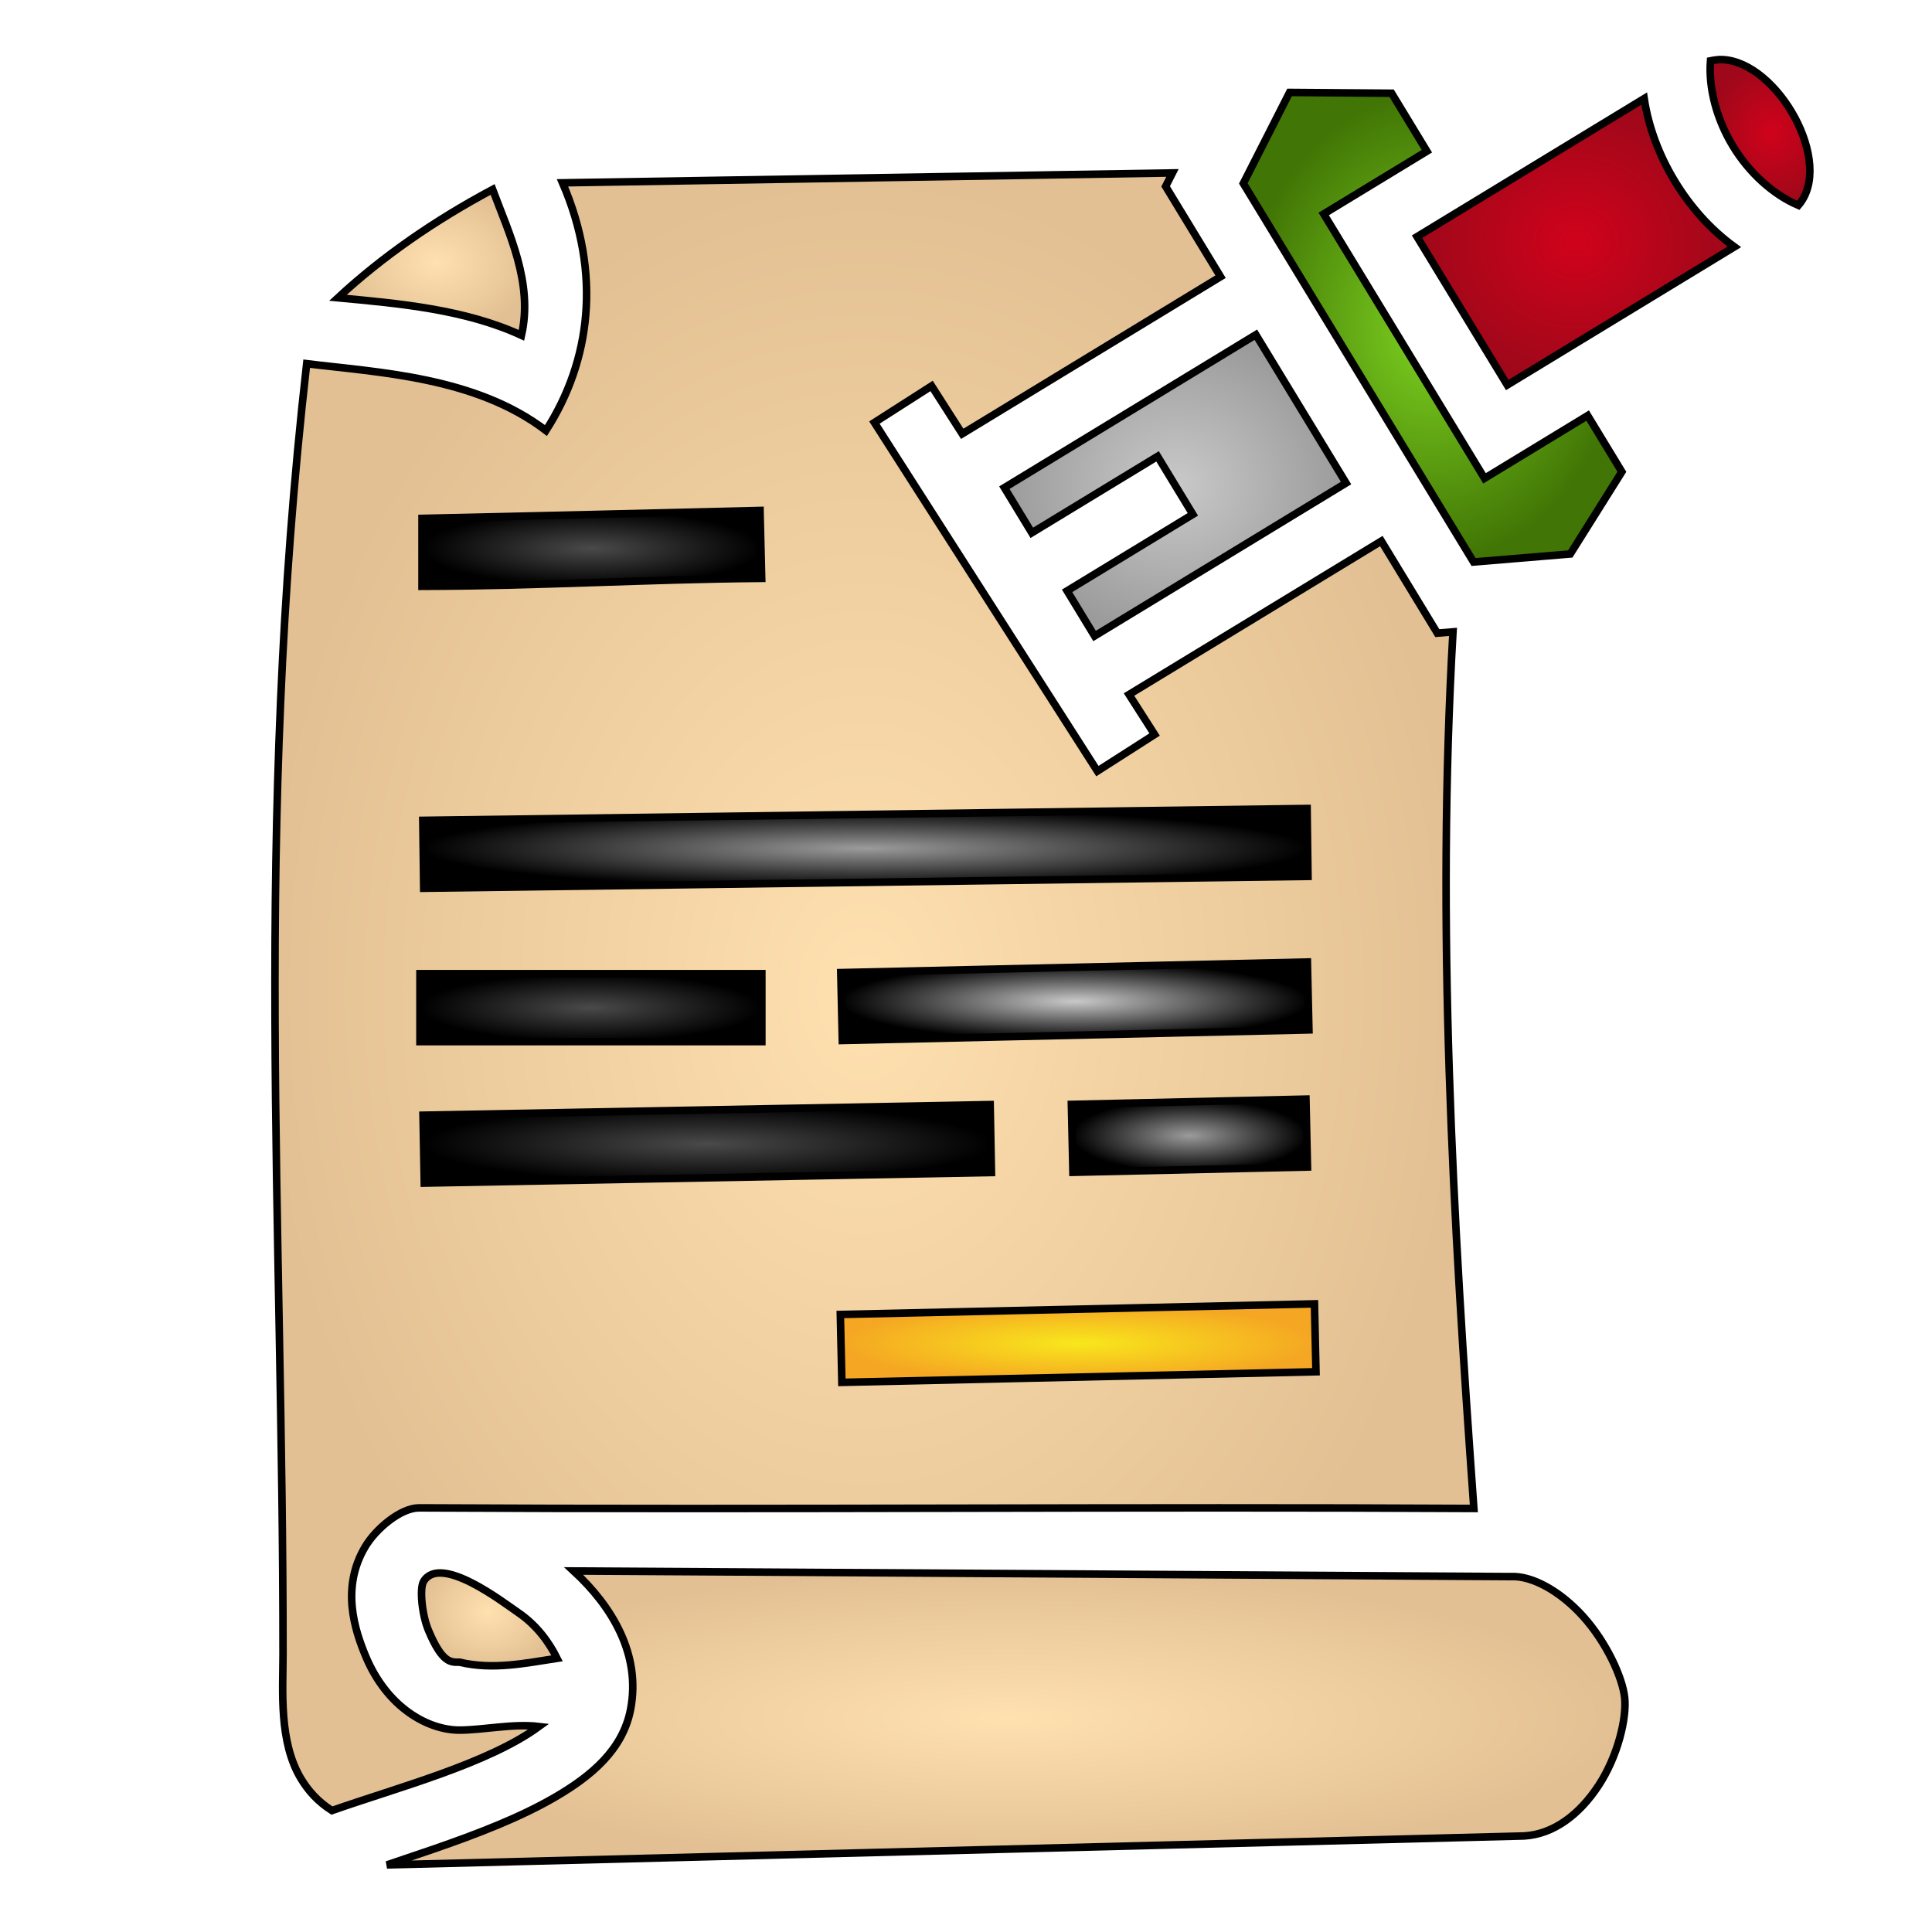 <svg xmlns="http://www.w3.org/2000/svg" viewBox="0 0 512 512" style="height: 512px; width: 512px;"><defs><radialGradient id="delapouite-stabbed-note-gradient-1"><stop offset="0%" stop-color="#8b572a" stop-opacity="1"></stop><stop offset="100%" stop-color="#b57204" stop-opacity="1"></stop></radialGradient><radialGradient id="delapouite-stabbed-note-gradient-2"><stop offset="0%" stop-color="#d0021b" stop-opacity="1"></stop><stop offset="100%" stop-color="#9e081a" stop-opacity="1"></stop></radialGradient><radialGradient id="delapouite-stabbed-note-gradient-3"><stop offset="0%" stop-color="#7ed321" stop-opacity="1"></stop><stop offset="100%" stop-color="#417505" stop-opacity="1"></stop></radialGradient><radialGradient id="delapouite-stabbed-note-gradient-4"><stop offset="0%" stop-color="#d0021b" stop-opacity="1"></stop><stop offset="100%" stop-color="#9e081a" stop-opacity="1"></stop></radialGradient><radialGradient id="delapouite-stabbed-note-gradient-5"><stop offset="0%" stop-color="#ffe0af" stop-opacity="1"></stop><stop offset="100%" stop-color="#e2c093" stop-opacity="1"></stop></radialGradient><radialGradient id="delapouite-stabbed-note-gradient-6"><stop offset="0%" stop-color="#ffe0af" stop-opacity="1"></stop><stop offset="100%" stop-color="#e2c093" stop-opacity="1"></stop></radialGradient><radialGradient id="delapouite-stabbed-note-gradient-7"><stop offset="0%" stop-color="#c9c9c9" stop-opacity="1"></stop><stop offset="100%" stop-color="#9b9b9b" stop-opacity="1"></stop></radialGradient><radialGradient id="delapouite-stabbed-note-gradient-8"><stop offset="0%" stop-color="#4a4a4a" stop-opacity="1"></stop><stop offset="100%" stop-color="#000000" stop-opacity="1"></stop></radialGradient><radialGradient id="delapouite-stabbed-note-gradient-9"><stop offset="0%" stop-color="#9b9b9b" stop-opacity="1"></stop><stop offset="100%" stop-color="#000000" stop-opacity="1"></stop></radialGradient><radialGradient id="delapouite-stabbed-note-gradient-10"><stop offset="0%" stop-color="#c9c9c9" stop-opacity="1"></stop><stop offset="100%" stop-color="#000000" stop-opacity="1"></stop></radialGradient><radialGradient id="delapouite-stabbed-note-gradient-11"><stop offset="0%" stop-color="#4a4a4a" stop-opacity="1"></stop><stop offset="100%" stop-color="#000000" stop-opacity="1"></stop></radialGradient><radialGradient id="delapouite-stabbed-note-gradient-12"><stop offset="0%" stop-color="#9b9b9b" stop-opacity="1"></stop><stop offset="100%" stop-color="#000000" stop-opacity="1"></stop></radialGradient><radialGradient id="delapouite-stabbed-note-gradient-13"><stop offset="0%" stop-color="#4a4a4a" stop-opacity="1"></stop><stop offset="100%" stop-color="#000000" stop-opacity="1"></stop></radialGradient><radialGradient id="delapouite-stabbed-note-gradient-14"><stop offset="0%" stop-color="#f8e71c" stop-opacity="1"></stop><stop offset="100%" stop-color="#f5a623" stop-opacity="1"></stop></radialGradient><radialGradient id="delapouite-stabbed-note-gradient-15"><stop offset="0%" stop-color="#ffe0af" stop-opacity="1"></stop><stop offset="100%" stop-color="#e2c093" stop-opacity="1"></stop></radialGradient><radialGradient id="delapouite-stabbed-note-gradient-16"><stop offset="0%" stop-color="#ffe0af" stop-opacity="1"></stop><stop offset="100%" stop-color="#e2c093" stop-opacity="1"></stop></radialGradient><radialGradient id="delapouite-stabbed-note-gradient-17"><stop offset="0%" stop-color="#4a4a4a" stop-opacity="1"></stop><stop offset="100%" stop-color="#000000" stop-opacity="1"></stop></radialGradient><radialGradient id="delapouite-stabbed-note-gradient-18"><stop offset="0%" stop-color="#48baff" stop-opacity="1"></stop><stop offset="100%" stop-color="#4a90e2" stop-opacity="1"></stop></radialGradient><radialGradient id="delapouite-stabbed-note-gradient-19"><stop offset="0%" stop-color="#48baff" stop-opacity="1"></stop><stop offset="100%" stop-color="#4a90e2" stop-opacity="1"></stop></radialGradient><radialGradient id="delapouite-stabbed-note-gradient-22"><stop offset="0%" stop-color="#fc88fc" stop-opacity="1"></stop><stop offset="100%" stop-color="#bd10e0" stop-opacity="1"></stop></radialGradient><radialGradient id="delapouite-stabbed-note-gradient-25"><stop offset="0%" stop-color="#9b9b9b" stop-opacity="1"></stop><stop offset="100%" stop-color="#4a4a4a" stop-opacity="1"></stop></radialGradient><radialGradient id="delapouite-stabbed-note-gradient-26"><stop offset="0%" stop-color="#9b9b9b" stop-opacity="1"></stop><stop offset="100%" stop-color="#4a4a4a" stop-opacity="1"></stop></radialGradient><radialGradient id="delapouite-stabbed-note-gradient-27"><stop offset="0%" stop-color="#9b9b9b" stop-opacity="1"></stop><stop offset="100%" stop-color="#4a4a4a" stop-opacity="1"></stop></radialGradient><radialGradient id="delapouite-stabbed-note-gradient-28"><stop offset="0%" stop-color="#9b9b9b" stop-opacity="1"></stop><stop offset="100%" stop-color="#4a4a4a" stop-opacity="1"></stop></radialGradient><radialGradient id="delapouite-stabbed-note-gradient-29"><stop offset="0%" stop-color="#9b9b9b" stop-opacity="1"></stop><stop offset="100%" stop-color="#4a4a4a" stop-opacity="1"></stop></radialGradient><radialGradient id="delapouite-stabbed-note-gradient-30"><stop offset="0%" stop-color="#9b9b9b" stop-opacity="1"></stop><stop offset="100%" stop-color="#4a4a4a" stop-opacity="1"></stop></radialGradient><radialGradient id="delapouite-stabbed-note-gradient-31"><stop offset="0%" stop-color="#9b9b9b" stop-opacity="1"></stop><stop offset="100%" stop-color="#4a4a4a" stop-opacity="1"></stop></radialGradient><radialGradient id="delapouite-stabbed-note-gradient-32"><stop offset="0%" stop-color="#9b9b9b" stop-opacity="1"></stop><stop offset="100%" stop-color="#4a4a4a" stop-opacity="1"></stop></radialGradient><radialGradient id="delapouite-stabbed-note-gradient-33"><stop offset="0%" stop-color="#9b9b9b" stop-opacity="1"></stop><stop offset="100%" stop-color="#4a4a4a" stop-opacity="1"></stop></radialGradient><radialGradient id="delapouite-stabbed-note-gradient-34"><stop offset="0%" stop-color="#9b9b9b" stop-opacity="1"></stop><stop offset="100%" stop-color="#4a4a4a" stop-opacity="1"></stop></radialGradient><radialGradient id="delapouite-stabbed-note-gradient-35"><stop offset="0%" stop-color="#9b9b9b" stop-opacity="1"></stop><stop offset="100%" stop-color="#4a4a4a" stop-opacity="1"></stop></radialGradient><radialGradient id="delapouite-stabbed-note-gradient-36"><stop offset="0%" stop-color="#9b9b9b" stop-opacity="1"></stop><stop offset="100%" stop-color="#4a4a4a" stop-opacity="1"></stop></radialGradient><radialGradient id="delapouite-stabbed-note-gradient-37"><stop offset="0%" stop-color="#9b9b9b" stop-opacity="1"></stop><stop offset="100%" stop-color="#4a4a4a" stop-opacity="1"></stop></radialGradient></defs><g class="" transform="translate(0,-1)" style=""><g><path d="M453.295 17.117C452.749 24.349 454.914 32.595 459.252 39.729C463.59 46.862 469.918 52.576 476.59 55.419C486.245 44.213 471.107 17.445 456.498 16.795C455.408 16.725 454.244 16.932 453.295 17.117Z" class="" fill="url(#delapouite-stabbed-note-gradient-2)" stroke="#000000" stroke-opacity="1" stroke-width="2"></path><path d="M341.748 25.497L329.492 49.61L390.51 149.936L416.137 147.809L429.813 126.032L420.75 111.132L393.41 127.76L355.479 65.389L350.8 57.7L378.14 41.072L368.794 25.704Z" class="selected" fill="url(#delapouite-stabbed-note-gradient-3)" stroke="#000000" stroke-opacity="1" stroke-width="2"></path><path d="M435.725 27.117L375.531 63.727L399.436 103.03L459.629 66.42C453.284 61.816 447.953 55.785 443.875 49.08C439.797 42.376 436.894 34.87 435.725 27.117Z" class="" fill="url(#delapouite-stabbed-note-gradient-4)" stroke="#000000" stroke-opacity="1" stroke-width="2"></path><path d="M310.715 46.828L149.068 49.448C159.471 73.484 156.56 96.645 144.68 115.096C126.022 100.859 100.339 99.722 81.273 97.379C67.213 221.206 75.053 323.346 75.002 439.528C74.998 448.997 73.845 462.648 79.828 472.475C81.715 475.575 84.198 478.403 87.957 480.817C105.665 474.611 129.362 468.377 142.827 458.543C135.876 457.718 128.072 459.495 121.689 459.498C113.231 459.458 102.545 453.388 96.941 440.002C94.022 433.029 90.305 421.809 96.76 410.93C99.598 406.145 106.143 400.628 111.02 400.602C205.671 401.106 302.412 400.282 390.588 400.756C385.065 323.905 380.575 246.66 385.058 168.448L380.912 168.791L366.07 144.387L299.203 185.055L305.984 195.653L290.822 205.352L231.725 112.981L246.885 103.281L255 115.966L323.46 74.329L311.51 54.679L308.904 50.394Z" class="" fill="url(#delapouite-stabbed-note-gradient-5)" stroke="#000000" stroke-opacity="1" stroke-width="2"></path><path d="M130.545 51.211C115.179 59.424 101.443 68.913 89.555 79.918C105.722 81.413 123.295 82.981 138.195 89.868C141.334 76.032 134.948 62.972 130.545 51.211Z" class="" fill="url(#delapouite-stabbed-note-gradient-6)" stroke="#000000" stroke-opacity="1" stroke-width="2"></path><path d="M332.813 89.705L266.168 130.239L273.443 142.201L306.768 121.936L316.119 137.313L282.797 157.58L290.074 169.543L356.717 129.01Z" class="" fill="url(#delapouite-stabbed-note-gradient-7)" stroke="#000000" stroke-opacity="1" stroke-width="2"></path><path d="M201.41 136.278L201.855 154.27C171.333 154.523 143.235 156.299 111.842 156.38L111.842 138.38C141.699 137.717 171.555 137.016 201.41 136.277Z" class="" fill="url(#delapouite-stabbed-note-gradient-8)" stroke="#000000" stroke-opacity="1" stroke-width="2"></path><path d="M346.393 215.258L346.633 233.254L112.287 236.397L112.045 218.401Z" class="" fill="url(#delapouite-stabbed-note-gradient-9)" stroke="#000000" stroke-opacity="1" stroke-width="2"></path><path d="M346.471 255.942L346.879 273.934L223.225 276.744L222.815 258.75Z" class="" fill="url(#delapouite-stabbed-note-gradient-10)" stroke="#000000" stroke-opacity="1" stroke-width="2"></path><path d="M111.293 259.039L201.895 259.039L201.895 277.037L111.293 277.037Z" class="" fill="url(#delapouite-stabbed-note-gradient-11)" stroke="#000000" stroke-opacity="1" stroke-width="2"></path><path d="M346.088 292.276L346.494 310.268L284.336 311.674L283.93 293.68Z" class="" fill="url(#delapouite-stabbed-note-gradient-12)" stroke="#000000" stroke-opacity="1" stroke-width="2"></path><path d="M262.402 293.731L262.74 311.727L112.44 314.535L112.103 296.541Z" class="" fill="url(#delapouite-stabbed-note-gradient-13)" stroke="#000000" stroke-opacity="1" stroke-width="2"></path><path d="M348.348 346.537L348.75 364.532L223.103 367.34L222.701 349.348Z" class="" fill="url(#delapouite-stabbed-note-gradient-14)" stroke="#000000" stroke-opacity="1" stroke-width="2"></path><path d="M152.025 417.327C162.075 426.588 169.95 439.392 167.103 454.045C165.029 464.727 156.681 471.651 147.289 477.151C137.897 482.651 126.514 487.017 114.777 491.065C110.704 492.469 106.625 493.853 102.539 495.219L403.926 487.547C411.698 487.097 418.584 481.887 423.66 474.141C428.742 466.387 431.137 456.324 430.555 450.905C429.972 445.486 425.698 436.228 419.582 429.425C413.466 422.62 406.035 418.601 400.557 418.807L400.359 418.815Z" class="" fill="url(#delapouite-stabbed-note-gradient-15)" stroke="#000000" stroke-opacity="1" stroke-width="2"></path><path d="M112.24 420.114C111.17 421.916 111.774 428.828 113.543 433.053C117.263 441.94 119.571 441.49 121.775 441.5C130.652 443.602 139.122 441.769 147.625 440.475C145.572 436.352 142.342 431.771 137.342 428.362C133.222 425.553 116.667 412.728 112.24 420.114Z" class="" fill="url(#delapouite-stabbed-note-gradient-16)" stroke="#000000" stroke-opacity="1" stroke-width="2"></path></g></g></svg>